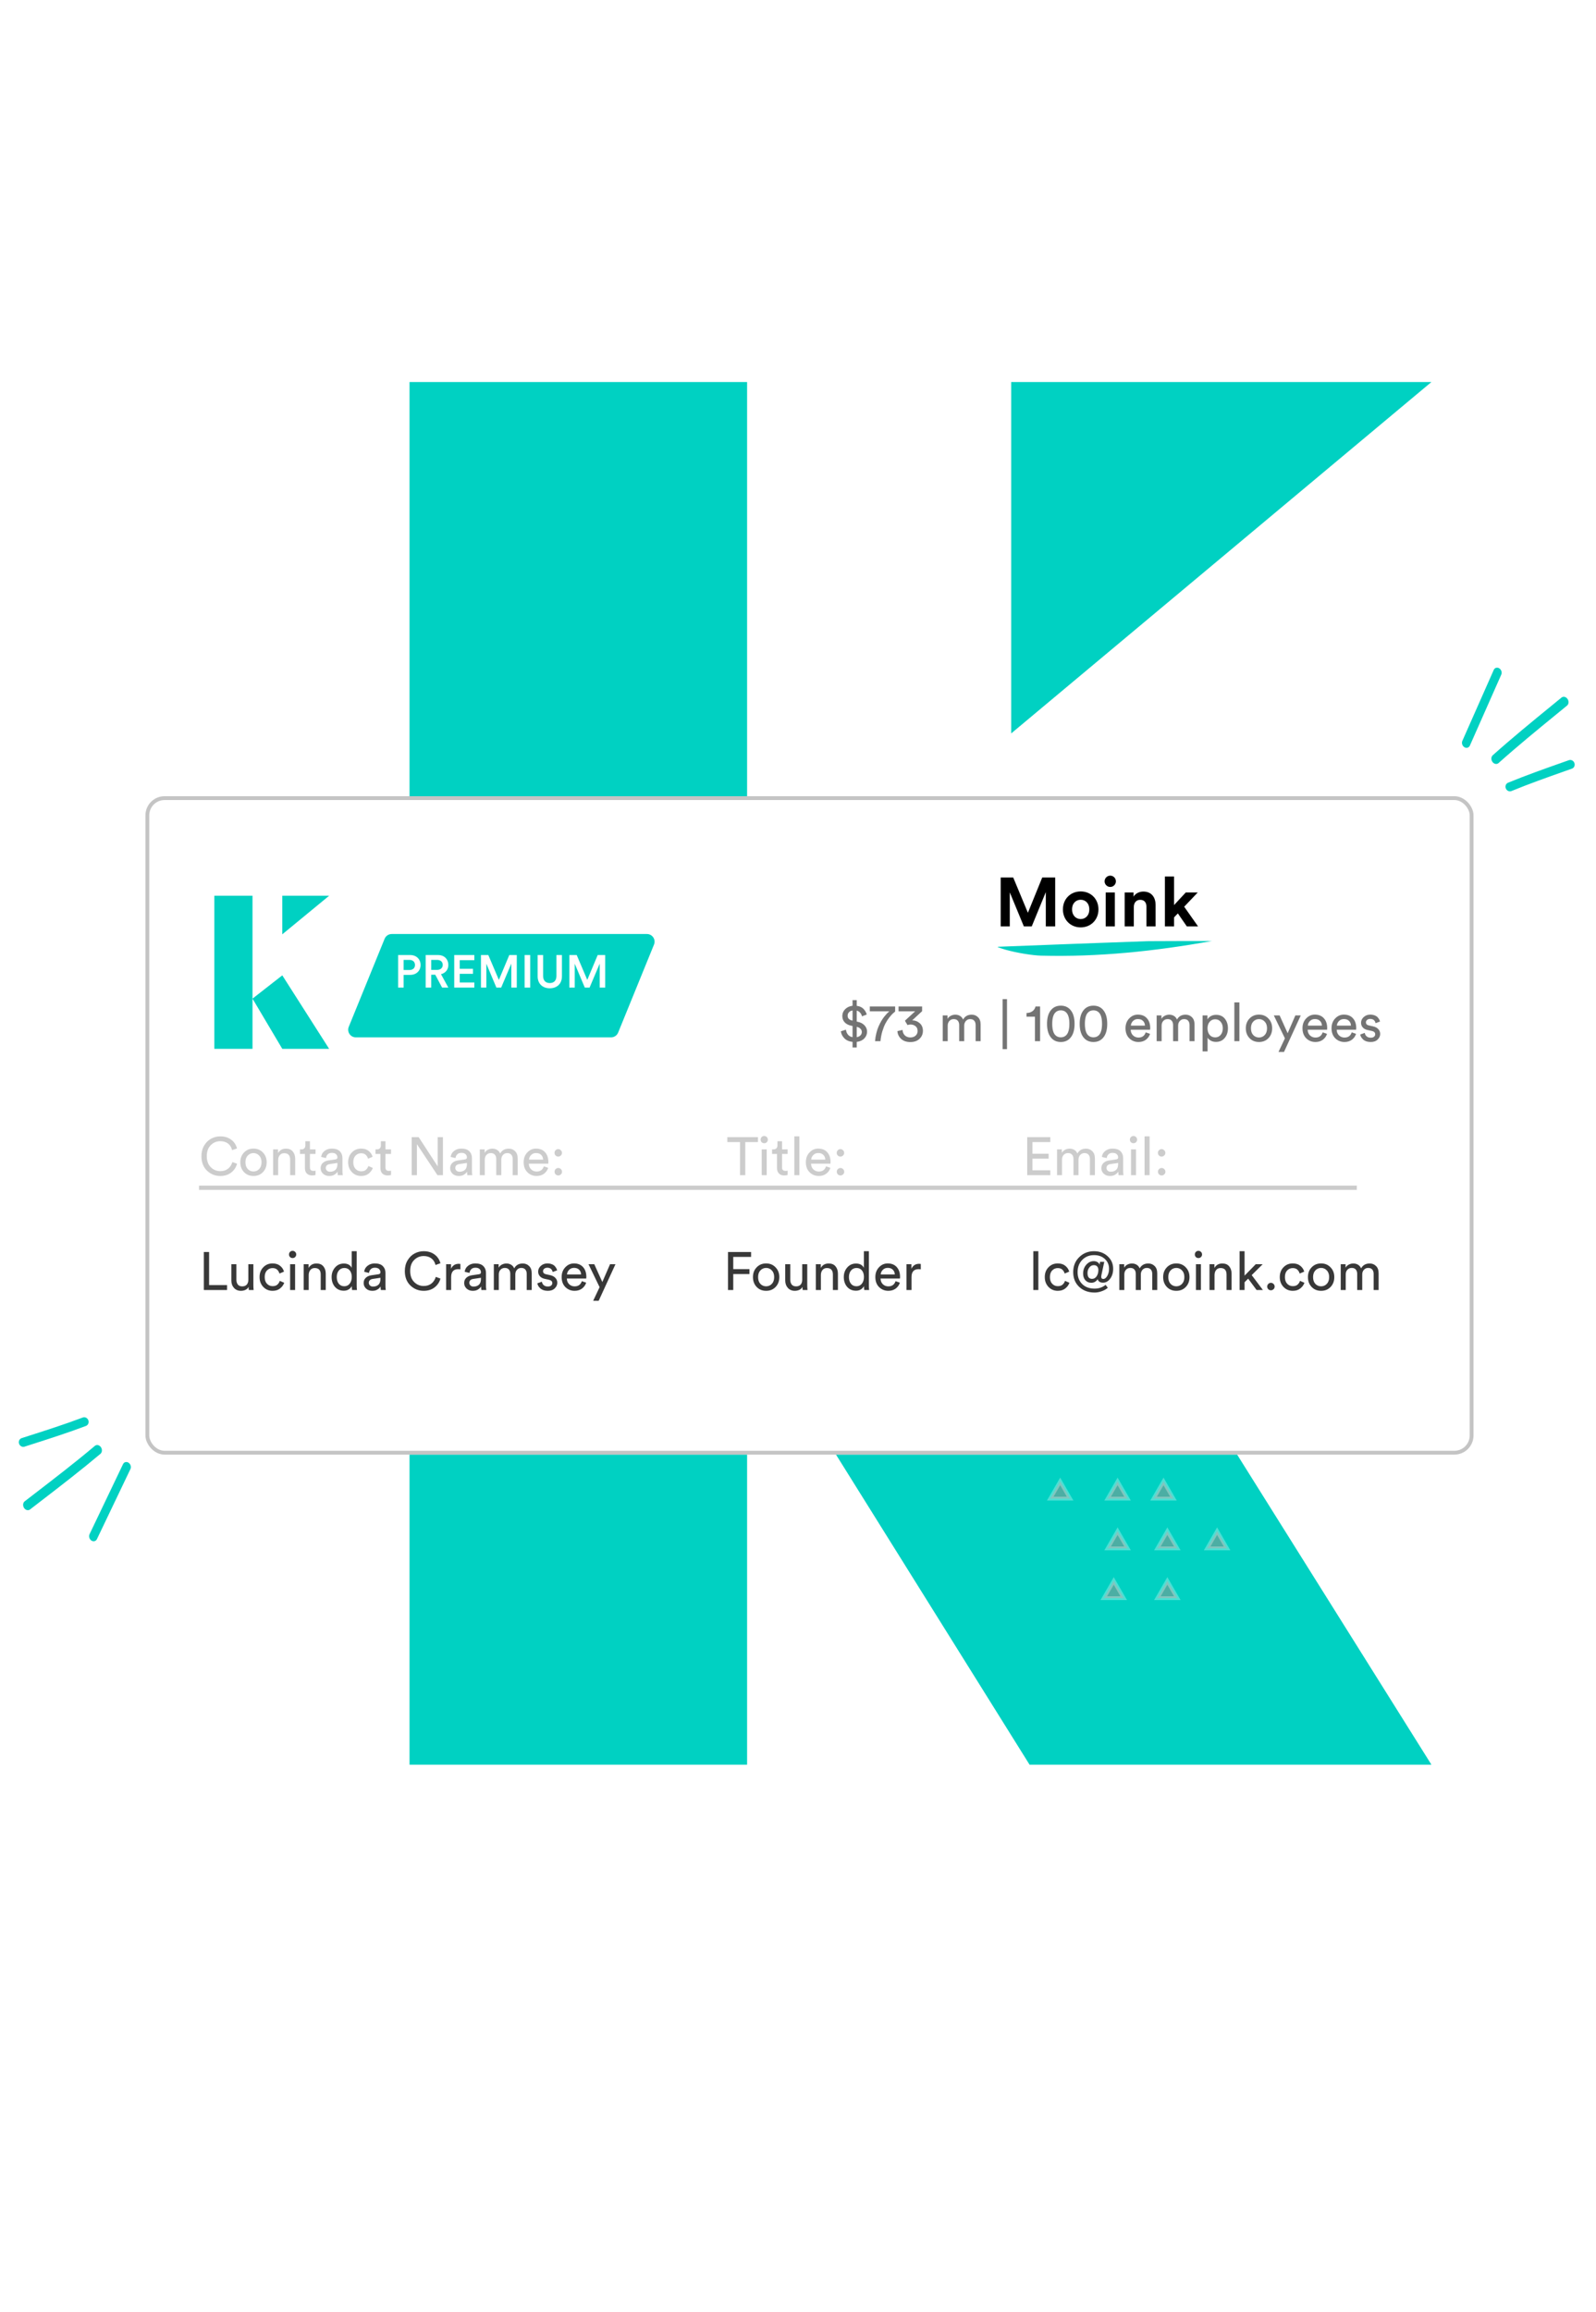<svg width="417" height="604" viewBox="0 0 417 604" fill="none" xmlns="http://www.w3.org/2000/svg">
<path d="M107 99.8V461H195.2V99.8H107ZM264.2 99.8V191.6L374 99.8H264.2ZM195.2 342.8L269 461H374L264.2 285.8L195.2 342.8Z" fill="#00D1C2"/>
<g filter="url(#filter0_d_2575_1293)">
<rect x="33" y="201" width="347" height="172" rx="5" fill="white"/>
<rect x="33.5" y="201.5" width="346" height="171" rx="4.5" stroke="#C4C4C4"/>
</g>
<path fill-rule="evenodd" clip-rule="evenodd" d="M23.077 371.018C23.307 371.625 23.032 372.292 22.463 372.507C17.756 374.283 12.976 375.817 8.213 377.344C7.607 377.539 7.001 377.733 6.396 377.928C5.817 378.114 5.182 377.765 4.979 377.148C4.775 376.531 5.08 375.88 5.659 375.694C6.266 375.499 6.872 375.304 7.478 375.11C12.246 373.58 16.975 372.064 21.63 370.306C22.199 370.092 22.847 370.41 23.077 371.018Z" fill="#00D1C2"/>
<path fill-rule="evenodd" clip-rule="evenodd" d="M6.285 393.931C5.902 393.342 5.979 392.565 6.458 392.196C7.362 391.498 8.266 390.803 9.169 390.108C14.447 386.046 19.701 382.003 24.79 377.715C25.254 377.323 25.956 377.472 26.357 378.047C26.759 378.621 26.708 379.404 26.244 379.796C21.12 384.113 15.828 388.185 10.551 392.246C9.649 392.94 8.748 393.633 7.848 394.328C7.369 394.697 6.669 394.52 6.285 393.931Z" fill="#00D1C2"/>
<path fill-rule="evenodd" clip-rule="evenodd" d="M23.876 402.448C23.343 402.092 23.128 401.349 23.396 400.788L32.144 382.494C32.412 381.933 33.061 381.767 33.594 382.123C34.127 382.479 34.342 383.222 34.074 383.783L25.326 402.077C25.058 402.638 24.409 402.804 23.876 402.448Z" fill="#00D1C2"/>
<path fill-rule="evenodd" clip-rule="evenodd" d="M393.445 205.985C393.197 205.385 393.452 204.71 394.015 204.479C398.667 202.565 403.401 200.891 408.116 199.224C408.716 199.012 409.316 198.8 409.916 198.588C410.489 198.384 411.134 198.715 411.355 199.325C411.577 199.936 411.292 200.596 410.718 200.799C410.117 201.012 409.517 201.224 408.917 201.436C404.196 203.105 399.514 204.761 394.913 206.654C394.35 206.885 393.693 206.586 393.445 205.985Z" fill="#00D1C2"/>
<path fill-rule="evenodd" clip-rule="evenodd" d="M409.555 182.588C409.956 183.166 409.902 183.944 409.434 184.328C408.551 185.052 407.668 185.773 406.786 186.495C401.629 190.71 396.496 194.905 391.536 199.342C391.083 199.746 390.377 199.618 389.959 199.056C389.541 198.493 389.569 197.709 390.022 197.304C395.016 192.838 400.186 188.612 405.341 184.398C406.222 183.678 407.103 182.958 407.982 182.237C408.45 181.854 409.154 182.011 409.555 182.588Z" fill="#00D1C2"/>
<path fill-rule="evenodd" clip-rule="evenodd" d="M391.722 174.592C392.265 174.932 392.502 175.669 392.25 176.237L384.045 194.781C383.793 195.349 383.149 195.534 382.606 195.194C382.062 194.854 381.826 194.118 382.078 193.549L390.283 175.006C390.535 174.437 391.179 174.252 391.722 174.592Z" fill="#00D1C2"/>
<path d="M275.696 242V229.238H272.312L268.568 238.454L264.734 229.238H261.458V242H263.834V233.126L267.506 242H269.576L273.248 233.054V242H275.696ZM282.36 240.092C281.19 240.092 280.11 239.228 280.11 237.572C280.11 235.898 281.19 235.052 282.36 235.052C283.53 235.052 284.61 235.898 284.61 237.572C284.61 239.246 283.53 240.092 282.36 240.092ZM282.36 232.874C279.714 232.874 277.716 234.836 277.716 237.572C277.716 240.29 279.714 242.27 282.36 242.27C285.006 242.27 287.004 240.29 287.004 237.572C287.004 234.836 285.006 232.874 282.36 232.874ZM291.287 242V233.144H288.893V242H291.287ZM288.605 230.246C288.605 231.038 289.271 231.704 290.081 231.704C290.909 231.704 291.557 231.038 291.557 230.246C291.557 229.418 290.909 228.752 290.081 228.752C289.271 228.752 288.605 229.418 288.605 230.246ZM296.244 236.906C296.244 235.88 296.856 235.07 297.9 235.07C299.052 235.07 299.538 235.844 299.538 236.834V242H301.932V236.42C301.932 234.476 300.924 232.91 298.728 232.91C297.774 232.91 296.712 233.324 296.172 234.242V233.144H293.85V242H296.244V236.906ZM312.948 233.144H309.816L306.756 236.438V228.968H304.362V242H306.756V239.66L307.746 238.616L310.086 242H313.02L309.402 236.87L312.948 233.144Z" fill="black"/>
<path fill-rule="evenodd" clip-rule="evenodd" d="M260.635 247.402C261.219 247.641 261.913 247.872 262.676 248.089C265.775 248.97 269.908 249.599 271.98 249.653C286.893 250.044 301.756 248.509 316.638 245.824C311.084 245.824 305.53 245.832 299.976 245.864C287.804 246.284 274.11 246.816 263.986 247.208C262.876 247.251 261.808 247.293 260.79 247.332C260.738 247.355 260.687 247.379 260.635 247.402ZM331.295 242.527L331.294 242.528C331.301 242.52 331.303 242.52 331.295 242.527ZM258.923 248.427C258.919 248.436 258.916 248.44 258.916 248.44C258.916 248.44 258.918 248.435 258.923 248.427Z" fill="#00D1C2"/>
<path d="M223.844 273.638H222.752V272.182C221.847 272.089 221.133 271.776 220.61 271.244C220.087 270.703 219.784 270.091 219.7 269.41L221.03 268.99C221.077 269.475 221.245 269.9 221.534 270.264C221.823 270.628 222.229 270.857 222.752 270.95V268.024L222.402 267.954C221.674 267.805 221.105 267.511 220.694 267.072C220.283 266.633 220.078 266.078 220.078 265.406C220.078 264.734 220.325 264.146 220.82 263.642C221.324 263.138 221.968 262.839 222.752 262.746V261.276H223.844V262.76C224.619 262.863 225.211 263.133 225.622 263.572C226.042 264.001 226.322 264.491 226.462 265.042L225.202 265.504C225.155 265.196 225.015 264.897 224.782 264.608C224.549 264.319 224.236 264.118 223.844 264.006V266.876L224.054 266.918C224.819 267.067 225.426 267.38 225.874 267.856C226.322 268.332 226.546 268.887 226.546 269.522C226.546 270.185 226.308 270.768 225.832 271.272C225.356 271.776 224.693 272.079 223.844 272.182V273.638ZM225.174 269.592C225.174 269.284 225.062 269.009 224.838 268.766C224.614 268.523 224.283 268.351 223.844 268.248V270.95C224.283 270.866 224.614 270.703 224.838 270.46C225.062 270.217 225.174 269.928 225.174 269.592ZM221.464 265.35C221.464 266.031 221.893 266.456 222.752 266.624V263.964C222.351 264.039 222.033 264.202 221.8 264.454C221.576 264.706 221.464 265.005 221.464 265.35ZM233.881 262.928V264.244C233.648 264.431 233.419 264.631 233.195 264.846C232.971 265.061 232.673 265.406 232.299 265.882C231.935 266.358 231.613 266.862 231.333 267.394C231.053 267.926 230.787 268.603 230.535 269.424C230.293 270.236 230.129 271.095 230.045 272H228.631C228.687 271.281 228.799 270.586 228.967 269.914C229.135 269.233 229.331 268.64 229.555 268.136C229.779 267.632 230.017 267.161 230.269 266.722C230.531 266.274 230.783 265.901 231.025 265.602C231.277 265.294 231.501 265.033 231.697 264.818C231.903 264.603 232.066 264.445 232.187 264.342L232.369 264.188H227.259V262.928H233.881ZM237.107 267.786L236.435 266.652L239.109 264.188H234.769V262.928H240.929V264.16L238.339 266.554C239.076 266.554 239.725 266.797 240.285 267.282C240.854 267.767 241.139 268.444 241.139 269.312C241.139 270.115 240.845 270.801 240.257 271.37C239.669 271.939 238.866 272.224 237.849 272.224C236.85 272.224 236.048 271.949 235.441 271.398C234.844 270.838 234.522 270.161 234.475 269.368L235.819 269.06C235.847 269.648 236.048 270.124 236.421 270.488C236.804 270.843 237.275 271.02 237.835 271.02C238.432 271.02 238.899 270.861 239.235 270.544C239.58 270.217 239.753 269.816 239.753 269.34C239.753 268.789 239.571 268.369 239.207 268.08C238.843 267.791 238.409 267.646 237.905 267.646C237.634 267.646 237.368 267.693 237.107 267.786ZM247.617 272H246.315V265.266H247.575V266.162C247.781 265.807 248.07 265.537 248.443 265.35C248.817 265.163 249.209 265.07 249.619 265.07C250.058 265.07 250.459 265.177 250.823 265.392C251.187 265.607 251.458 265.924 251.635 266.344C252.102 265.495 252.853 265.07 253.889 265.07C254.533 265.07 255.079 265.289 255.527 265.728C255.985 266.167 256.213 266.801 256.213 267.632V272H254.911V267.772C254.911 267.305 254.79 266.932 254.547 266.652C254.314 266.372 253.959 266.232 253.483 266.232C253.026 266.232 252.653 266.395 252.363 266.722C252.074 267.039 251.929 267.441 251.929 267.926V272H250.613V267.772C250.613 267.305 250.492 266.932 250.249 266.652C250.016 266.372 249.661 266.232 249.185 266.232C248.719 266.232 248.341 266.391 248.051 266.708C247.762 267.025 247.617 267.436 247.617 267.94V272ZM263.107 274.072H261.959V261.01H263.107V274.072ZM271.755 272H270.411V265.602H268.213V264.636C268.829 264.627 269.347 264.468 269.767 264.16C270.187 263.843 270.449 263.432 270.551 262.928H271.755V272ZM275.723 264.524C275.191 265.084 274.925 266.064 274.925 267.464C274.925 268.864 275.191 269.844 275.723 270.404C276.097 270.796 276.577 270.992 277.165 270.992C277.753 270.992 278.234 270.796 278.607 270.404C279.139 269.844 279.405 268.864 279.405 267.464C279.405 266.064 279.139 265.084 278.607 264.524C278.234 264.132 277.753 263.936 277.165 263.936C276.577 263.936 276.097 264.132 275.723 264.524ZM274.379 270.754C273.838 269.951 273.567 268.855 273.567 267.464C273.567 266.073 273.838 264.977 274.379 264.174C275.023 263.203 275.952 262.718 277.165 262.718C278.379 262.718 279.307 263.203 279.951 264.174C280.493 264.977 280.763 266.073 280.763 267.464C280.763 268.855 280.493 269.951 279.951 270.754C279.307 271.725 278.379 272.21 277.165 272.21C275.952 272.21 275.023 271.725 274.379 270.754ZM284.254 264.524C283.722 265.084 283.456 266.064 283.456 267.464C283.456 268.864 283.722 269.844 284.254 270.404C284.628 270.796 285.108 270.992 285.696 270.992C286.284 270.992 286.765 270.796 287.138 270.404C287.67 269.844 287.936 268.864 287.936 267.464C287.936 266.064 287.67 265.084 287.138 264.524C286.765 264.132 286.284 263.936 285.696 263.936C285.108 263.936 284.628 264.132 284.254 264.524ZM282.91 270.754C282.369 269.951 282.098 268.855 282.098 267.464C282.098 266.073 282.369 264.977 282.91 264.174C283.554 263.203 284.483 262.718 285.696 262.718C286.91 262.718 287.838 263.203 288.482 264.174C289.024 264.977 289.294 266.073 289.294 267.464C289.294 268.855 289.024 269.951 288.482 270.754C287.838 271.725 286.91 272.21 285.696 272.21C284.483 272.21 283.554 271.725 282.91 270.754ZM295.472 267.94H299.154C299.135 267.436 298.967 267.025 298.65 266.708C298.333 266.381 297.885 266.218 297.306 266.218C296.783 266.218 296.354 266.391 296.018 266.736C295.682 267.072 295.5 267.473 295.472 267.94ZM299.35 269.69L300.484 270.082C300.288 270.707 299.924 271.221 299.392 271.622C298.86 272.014 298.216 272.21 297.46 272.21C296.517 272.21 295.715 271.888 295.052 271.244C294.399 270.591 294.072 269.713 294.072 268.612C294.072 267.585 294.389 266.736 295.024 266.064C295.659 265.392 296.415 265.056 297.292 265.056C298.309 265.056 299.103 265.378 299.672 266.022C300.241 266.657 300.526 267.511 300.526 268.584C300.526 268.752 300.517 268.892 300.498 269.004H295.43C295.439 269.601 295.635 270.091 296.018 270.474C296.41 270.857 296.891 271.048 297.46 271.048C298.421 271.048 299.051 270.595 299.35 269.69ZM303.508 272H302.206V265.266H303.466V266.162C303.671 265.807 303.961 265.537 304.334 265.35C304.707 265.163 305.099 265.07 305.51 265.07C305.949 265.07 306.35 265.177 306.714 265.392C307.078 265.607 307.349 265.924 307.526 266.344C307.993 265.495 308.744 265.07 309.78 265.07C310.424 265.07 310.97 265.289 311.418 265.728C311.875 266.167 312.104 266.801 312.104 267.632V272H310.802V267.772C310.802 267.305 310.681 266.932 310.438 266.652C310.205 266.372 309.85 266.232 309.374 266.232C308.917 266.232 308.543 266.395 308.254 266.722C307.965 267.039 307.82 267.441 307.82 267.926V272H306.504V267.772C306.504 267.305 306.383 266.932 306.14 266.652C305.907 266.372 305.552 266.232 305.076 266.232C304.609 266.232 304.231 266.391 303.942 266.708C303.653 267.025 303.508 267.436 303.508 267.94V272ZM315.512 274.66H314.21V265.266H315.484V266.316C315.68 265.961 315.974 265.672 316.366 265.448C316.758 265.224 317.215 265.112 317.738 265.112C318.709 265.112 319.465 265.443 320.006 266.106C320.557 266.769 320.832 267.609 320.832 268.626C320.832 269.653 320.547 270.502 319.978 271.174C319.418 271.846 318.657 272.182 317.696 272.182C317.201 272.182 316.763 272.079 316.38 271.874C315.997 271.669 315.708 271.407 315.512 271.09V274.66ZM319.488 268.626C319.488 267.945 319.306 267.385 318.942 266.946C318.587 266.498 318.107 266.274 317.5 266.274C316.903 266.274 316.417 266.498 316.044 266.946C315.68 267.385 315.498 267.945 315.498 268.626C315.498 269.326 315.68 269.9 316.044 270.348C316.417 270.787 316.903 271.006 317.5 271.006C318.097 271.006 318.578 270.787 318.942 270.348C319.306 269.9 319.488 269.326 319.488 268.626ZM323.825 272H322.509V261.864H323.825V272ZM327.449 270.404C327.86 270.824 328.359 271.034 328.947 271.034C329.535 271.034 330.03 270.824 330.431 270.404C330.842 269.975 331.047 269.382 331.047 268.626C331.047 267.879 330.842 267.296 330.431 266.876C330.03 266.447 329.535 266.232 328.947 266.232C328.359 266.232 327.86 266.447 327.449 266.876C327.048 267.296 326.847 267.879 326.847 268.626C326.847 269.382 327.048 269.975 327.449 270.404ZM326.469 266.078C327.123 265.397 327.949 265.056 328.947 265.056C329.946 265.056 330.767 265.397 331.411 266.078C332.065 266.75 332.391 267.599 332.391 268.626C332.391 269.662 332.069 270.521 331.425 271.202C330.781 271.874 329.955 272.21 328.947 272.21C327.939 272.21 327.113 271.874 326.469 271.202C325.825 270.521 325.503 269.662 325.503 268.626C325.503 267.599 325.825 266.75 326.469 266.078ZM335.482 274.814H334.04L335.72 271.258L332.822 265.266H334.334L336.434 269.914L338.45 265.266H339.864L335.482 274.814ZM341.71 267.94H345.392C345.374 267.436 345.206 267.025 344.888 266.708C344.571 266.381 344.123 266.218 343.544 266.218C343.022 266.218 342.592 266.391 342.256 266.736C341.92 267.072 341.738 267.473 341.71 267.94ZM345.588 269.69L346.722 270.082C346.526 270.707 346.162 271.221 345.63 271.622C345.098 272.014 344.454 272.21 343.698 272.21C342.756 272.21 341.953 271.888 341.29 271.244C340.637 270.591 340.31 269.713 340.31 268.612C340.31 267.585 340.628 266.736 341.262 266.064C341.897 265.392 342.653 265.056 343.53 265.056C344.548 265.056 345.341 265.378 345.91 266.022C346.48 266.657 346.764 267.511 346.764 268.584C346.764 268.752 346.755 268.892 346.736 269.004H341.668C341.678 269.601 341.874 270.091 342.256 270.474C342.648 270.857 343.129 271.048 343.698 271.048C344.66 271.048 345.29 270.595 345.588 269.69ZM349.298 267.94H352.98C352.962 267.436 352.794 267.025 352.476 266.708C352.159 266.381 351.711 266.218 351.132 266.218C350.61 266.218 350.18 266.391 349.844 266.736C349.508 267.072 349.326 267.473 349.298 267.94ZM353.176 269.69L354.31 270.082C354.114 270.707 353.75 271.221 353.218 271.622C352.686 272.014 352.042 272.21 351.286 272.21C350.344 272.21 349.541 271.888 348.878 271.244C348.225 270.591 347.898 269.713 347.898 268.612C347.898 267.585 348.216 266.736 348.85 266.064C349.485 265.392 350.241 265.056 351.118 265.056C352.136 265.056 352.929 265.378 353.498 266.022C354.068 266.657 354.352 267.511 354.352 268.584C354.352 268.752 354.343 268.892 354.324 269.004H349.256C349.266 269.601 349.462 270.091 349.844 270.474C350.236 270.857 350.717 271.048 351.286 271.048C352.248 271.048 352.878 270.595 353.176 269.69ZM355.402 270.25L356.592 269.83C356.639 270.194 356.797 270.497 357.068 270.74C357.339 270.973 357.703 271.09 358.16 271.09C358.515 271.09 358.795 271.006 359 270.838C359.205 270.661 359.308 270.446 359.308 270.194C359.308 269.746 359.019 269.457 358.44 269.326L357.292 269.074C356.769 268.962 356.359 268.738 356.06 268.402C355.761 268.066 355.612 267.66 355.612 267.184C355.612 266.605 355.845 266.106 356.312 265.686C356.788 265.266 357.353 265.056 358.006 265.056C358.435 265.056 358.818 265.121 359.154 265.252C359.49 265.373 359.751 265.537 359.938 265.742C360.125 265.947 360.265 266.139 360.358 266.316C360.451 266.493 360.521 266.675 360.568 266.862L359.406 267.296C359.387 267.184 359.355 267.077 359.308 266.974C359.261 266.862 359.187 266.741 359.084 266.61C358.991 266.479 358.851 266.377 358.664 266.302C358.477 266.218 358.258 266.176 358.006 266.176C357.679 266.176 357.409 266.265 357.194 266.442C356.989 266.619 356.886 266.829 356.886 267.072C356.886 267.501 357.143 267.772 357.656 267.884L358.748 268.122C359.345 268.253 359.803 268.495 360.12 268.85C360.447 269.195 360.61 269.62 360.61 270.124C360.61 270.656 360.391 271.137 359.952 271.566C359.523 271.995 358.921 272.21 358.146 272.21C357.315 272.21 356.667 272.005 356.2 271.594C355.733 271.174 355.467 270.726 355.402 270.25Z" fill="#747474"/>
<path d="M57.558 307.21C56.205 307.21 55.043 306.743 54.072 305.81C53.111 304.877 52.63 303.617 52.63 302.03C52.63 300.966 52.873 300.033 53.358 299.23C53.843 298.427 54.455 297.835 55.192 297.452C55.929 297.06 56.718 296.864 57.558 296.864C58.678 296.864 59.621 297.149 60.386 297.718C61.161 298.278 61.674 299.043 61.926 300.014L60.652 300.462C60.465 299.715 60.106 299.141 59.574 298.74C59.042 298.329 58.37 298.124 57.558 298.124C56.587 298.124 55.757 298.469 55.066 299.16C54.375 299.841 54.03 300.798 54.03 302.03C54.03 303.262 54.375 304.223 55.066 304.914C55.757 305.605 56.587 305.95 57.558 305.95C58.37 305.95 59.047 305.735 59.588 305.306C60.129 304.867 60.507 304.289 60.722 303.57L61.94 304.018C61.669 304.979 61.147 305.754 60.372 306.342C59.607 306.921 58.669 307.21 57.558 307.21ZM64.733 305.404C65.143 305.824 65.643 306.034 66.231 306.034C66.819 306.034 67.313 305.824 67.715 305.404C68.125 304.975 68.331 304.382 68.331 303.626C68.331 302.879 68.125 302.296 67.715 301.876C67.313 301.447 66.819 301.232 66.231 301.232C65.643 301.232 65.143 301.447 64.733 301.876C64.331 302.296 64.131 302.879 64.131 303.626C64.131 304.382 64.331 304.975 64.733 305.404ZM63.753 301.078C64.406 300.397 65.232 300.056 66.231 300.056C67.229 300.056 68.051 300.397 68.695 301.078C69.348 301.75 69.675 302.599 69.675 303.626C69.675 304.662 69.353 305.521 68.709 306.202C68.065 306.874 67.239 307.21 66.231 307.21C65.223 307.21 64.397 306.874 63.753 306.202C63.109 305.521 62.787 304.662 62.787 303.626C62.787 302.599 63.109 301.75 63.753 301.078ZM72.674 303.108V307H71.358V300.266H72.646V301.232C73.094 300.457 73.785 300.07 74.718 300.07C75.493 300.07 76.086 300.317 76.496 300.812C76.916 301.307 77.126 301.946 77.126 302.73V307H75.81V302.954C75.81 301.825 75.288 301.26 74.242 301.26C73.748 301.26 73.36 301.437 73.08 301.792C72.81 302.137 72.674 302.576 72.674 303.108ZM80.984 298.138V300.266H82.44V301.456H80.984V304.956C80.984 305.273 81.054 305.507 81.194 305.656C81.343 305.805 81.586 305.88 81.922 305.88C82.118 305.88 82.29 305.861 82.44 305.824V306.944C82.216 307.028 81.917 307.07 81.544 307.07C80.965 307.07 80.508 306.902 80.172 306.566C79.836 306.23 79.668 305.759 79.668 305.152V301.456H78.38V300.266H78.744C79.089 300.266 79.346 300.173 79.514 299.986C79.691 299.79 79.78 299.538 79.78 299.23V298.138H80.984ZM83.776 305.194C83.776 304.615 83.963 304.153 84.336 303.808C84.71 303.453 85.204 303.234 85.82 303.15L87.64 302.884C87.986 302.837 88.158 302.669 88.158 302.38C88.158 302.025 88.037 301.736 87.794 301.512C87.552 301.288 87.188 301.176 86.702 301.176C86.254 301.176 85.9 301.302 85.638 301.554C85.377 301.797 85.223 302.123 85.176 302.534L83.916 302.24C83.981 301.596 84.275 301.073 84.798 300.672C85.321 300.261 85.946 300.056 86.674 300.056C87.626 300.056 88.331 300.289 88.788 300.756C89.246 301.213 89.474 301.801 89.474 302.52V305.894C89.474 306.295 89.502 306.664 89.558 307H88.27C88.224 306.72 88.2 306.417 88.2 306.09C88.013 306.389 87.738 306.65 87.374 306.874C87.019 307.098 86.572 307.21 86.03 307.21C85.368 307.21 84.826 307.014 84.406 306.622C83.986 306.221 83.776 305.745 83.776 305.194ZM86.212 306.104C86.8 306.104 87.272 305.945 87.626 305.628C87.981 305.311 88.158 304.807 88.158 304.116V303.808L86.1 304.116C85.802 304.163 85.564 304.27 85.386 304.438C85.209 304.606 85.12 304.835 85.12 305.124C85.12 305.385 85.218 305.614 85.414 305.81C85.62 306.006 85.885 306.104 86.212 306.104ZM94.352 301.274C93.783 301.274 93.298 301.479 92.896 301.89C92.504 302.301 92.308 302.879 92.308 303.626C92.308 304.363 92.504 304.942 92.896 305.362C93.298 305.782 93.788 305.992 94.366 305.992C94.926 305.992 95.351 305.852 95.64 305.572C95.939 305.292 96.14 304.97 96.242 304.606L97.404 305.11C97.218 305.67 96.863 306.16 96.34 306.58C95.827 307 95.169 307.21 94.366 307.21C93.386 307.21 92.574 306.869 91.93 306.188C91.286 305.507 90.964 304.653 90.964 303.626C90.964 302.581 91.286 301.727 91.93 301.064C92.574 300.392 93.382 300.056 94.352 300.056C95.174 300.056 95.836 300.266 96.34 300.686C96.854 301.106 97.19 301.61 97.348 302.198L96.158 302.702C96.056 302.31 95.86 301.974 95.57 301.694C95.281 301.414 94.875 301.274 94.352 301.274ZM100.712 298.138V300.266H102.168V301.456H100.712V304.956C100.712 305.273 100.782 305.507 100.922 305.656C101.071 305.805 101.314 305.88 101.65 305.88C101.846 305.88 102.019 305.861 102.168 305.824V306.944C101.944 307.028 101.645 307.07 101.272 307.07C100.693 307.07 100.236 306.902 99.9 306.566C99.564 306.23 99.396 305.759 99.396 305.152V301.456H98.108V300.266H98.472C98.817 300.266 99.074 300.173 99.242 299.986C99.419 299.79 99.508 299.538 99.508 299.23V298.138H100.712ZM115.727 307H114.299L108.937 298.908V307H107.565V297.074H109.399L114.355 304.69V297.074H115.727V307ZM117.614 305.194C117.614 304.615 117.801 304.153 118.174 303.808C118.547 303.453 119.042 303.234 119.658 303.15L121.478 302.884C121.823 302.837 121.996 302.669 121.996 302.38C121.996 302.025 121.875 301.736 121.632 301.512C121.389 301.288 121.025 301.176 120.54 301.176C120.092 301.176 119.737 301.302 119.476 301.554C119.215 301.797 119.061 302.123 119.014 302.534L117.754 302.24C117.819 301.596 118.113 301.073 118.636 300.672C119.159 300.261 119.784 300.056 120.512 300.056C121.464 300.056 122.169 300.289 122.626 300.756C123.083 301.213 123.312 301.801 123.312 302.52V305.894C123.312 306.295 123.34 306.664 123.396 307H122.108C122.061 306.72 122.038 306.417 122.038 306.09C121.851 306.389 121.576 306.65 121.212 306.874C120.857 307.098 120.409 307.21 119.868 307.21C119.205 307.21 118.664 307.014 118.244 306.622C117.824 306.221 117.614 305.745 117.614 305.194ZM120.05 306.104C120.638 306.104 121.109 305.945 121.464 305.628C121.819 305.311 121.996 304.807 121.996 304.116V303.808L119.938 304.116C119.639 304.163 119.401 304.27 119.224 304.438C119.047 304.606 118.958 304.835 118.958 305.124C118.958 305.385 119.056 305.614 119.252 305.81C119.457 306.006 119.723 306.104 120.05 306.104ZM126.664 307H125.362V300.266H126.622V301.162C126.828 300.807 127.117 300.537 127.49 300.35C127.864 300.163 128.256 300.07 128.666 300.07C129.105 300.07 129.506 300.177 129.87 300.392C130.234 300.607 130.505 300.924 130.682 301.344C131.149 300.495 131.9 300.07 132.936 300.07C133.58 300.07 134.126 300.289 134.574 300.728C135.032 301.167 135.26 301.801 135.26 302.632V307H133.958V302.772C133.958 302.305 133.837 301.932 133.594 301.652C133.361 301.372 133.006 301.232 132.53 301.232C132.073 301.232 131.7 301.395 131.41 301.722C131.121 302.039 130.976 302.441 130.976 302.926V307H129.66V302.772C129.66 302.305 129.539 301.932 129.296 301.652C129.063 301.372 128.708 301.232 128.232 301.232C127.766 301.232 127.388 301.391 127.098 301.708C126.809 302.025 126.664 302.436 126.664 302.94V307ZM138.22 302.94H141.902C141.883 302.436 141.715 302.025 141.398 301.708C141.081 301.381 140.633 301.218 140.054 301.218C139.531 301.218 139.102 301.391 138.766 301.736C138.43 302.072 138.248 302.473 138.22 302.94ZM142.098 304.69L143.232 305.082C143.036 305.707 142.672 306.221 142.14 306.622C141.608 307.014 140.964 307.21 140.208 307.21C139.265 307.21 138.463 306.888 137.8 306.244C137.147 305.591 136.82 304.713 136.82 303.612C136.82 302.585 137.137 301.736 137.772 301.064C138.407 300.392 139.163 300.056 140.04 300.056C141.057 300.056 141.851 300.378 142.42 301.022C142.989 301.657 143.274 302.511 143.274 303.584C143.274 303.752 143.265 303.892 143.246 304.004H138.178C138.187 304.601 138.383 305.091 138.766 305.474C139.158 305.857 139.639 306.048 140.208 306.048C141.169 306.048 141.799 305.595 142.098 304.69ZM145.178 306.79C144.991 306.603 144.898 306.375 144.898 306.104C144.898 305.833 144.991 305.605 145.178 305.418C145.365 305.222 145.593 305.124 145.864 305.124C146.135 305.124 146.363 305.222 146.55 305.418C146.746 305.605 146.844 305.833 146.844 306.104C146.844 306.375 146.746 306.603 146.55 306.79C146.363 306.977 146.135 307.07 145.864 307.07C145.593 307.07 145.365 306.977 145.178 306.79ZM145.164 301.862C144.977 301.675 144.884 301.447 144.884 301.176C144.884 300.905 144.977 300.677 145.164 300.49C145.351 300.294 145.579 300.196 145.85 300.196C146.121 300.196 146.349 300.294 146.536 300.49C146.732 300.677 146.83 300.905 146.83 301.176C146.83 301.447 146.732 301.675 146.536 301.862C146.349 302.049 146.121 302.142 145.85 302.142C145.579 302.142 145.351 302.049 145.164 301.862ZM198.043 298.348H194.725V307H193.353V298.348H190.035V297.074H198.043V298.348ZM200.328 307H199.026V300.266H200.328V307ZM198.998 298.39C198.821 298.203 198.732 297.979 198.732 297.718C198.732 297.457 198.821 297.233 198.998 297.046C199.185 296.859 199.409 296.766 199.67 296.766C199.932 296.766 200.156 296.859 200.342 297.046C200.529 297.223 200.622 297.447 200.622 297.718C200.622 297.979 200.529 298.203 200.342 298.39C200.156 298.567 199.932 298.656 199.67 298.656C199.409 298.656 199.185 298.567 198.998 298.39ZM204.331 298.138V300.266H205.787V301.456H204.331V304.956C204.331 305.273 204.401 305.507 204.541 305.656C204.691 305.805 204.933 305.88 205.269 305.88C205.465 305.88 205.638 305.861 205.787 305.824V306.944C205.563 307.028 205.265 307.07 204.891 307.07C204.313 307.07 203.855 306.902 203.519 306.566C203.183 306.23 203.015 305.759 203.015 305.152V301.456H201.727V300.266H202.091C202.437 300.266 202.693 300.173 202.861 299.986C203.039 299.79 203.127 299.538 203.127 299.23V298.138H204.331ZM208.86 307H207.544V296.864H208.86V307ZM211.953 302.94H215.635C215.616 302.436 215.448 302.025 215.131 301.708C214.813 301.381 214.365 301.218 213.787 301.218C213.264 301.218 212.835 301.391 212.499 301.736C212.163 302.072 211.981 302.473 211.953 302.94ZM215.831 304.69L216.965 305.082C216.769 305.707 216.405 306.221 215.873 306.622C215.341 307.014 214.697 307.21 213.941 307.21C212.998 307.21 212.195 306.888 211.533 306.244C210.879 305.591 210.553 304.713 210.553 303.612C210.553 302.585 210.87 301.736 211.505 301.064C212.139 300.392 212.895 300.056 213.773 300.056C214.79 300.056 215.583 300.378 216.153 301.022C216.722 301.657 217.007 302.511 217.007 303.584C217.007 303.752 216.997 303.892 216.979 304.004H211.911C211.92 304.601 212.116 305.091 212.499 305.474C212.891 305.857 213.371 306.048 213.941 306.048C214.902 306.048 215.532 305.595 215.831 304.69ZM218.91 306.79C218.724 306.603 218.63 306.375 218.63 306.104C218.63 305.833 218.724 305.605 218.91 305.418C219.097 305.222 219.326 305.124 219.596 305.124C219.867 305.124 220.096 305.222 220.282 305.418C220.478 305.605 220.576 305.833 220.576 306.104C220.576 306.375 220.478 306.603 220.282 306.79C220.096 306.977 219.867 307.07 219.596 307.07C219.326 307.07 219.097 306.977 218.91 306.79ZM218.896 301.862C218.71 301.675 218.616 301.447 218.616 301.176C218.616 300.905 218.71 300.677 218.896 300.49C219.083 300.294 219.312 300.196 219.582 300.196C219.853 300.196 220.082 300.294 220.268 300.49C220.464 300.677 220.562 300.905 220.562 301.176C220.562 301.447 220.464 301.675 220.268 301.862C220.082 302.049 219.853 302.142 219.582 302.142C219.312 302.142 219.083 302.049 218.896 301.862ZM274.421 307H268.387V297.074H274.421V298.348H269.759V301.4H273.987V302.688H269.759V305.726H274.421V307ZM277.479 307H276.177V300.266H277.437V301.162C277.642 300.807 277.931 300.537 278.305 300.35C278.678 300.163 279.07 300.07 279.481 300.07C279.919 300.07 280.321 300.177 280.685 300.392C281.049 300.607 281.319 300.924 281.497 301.344C281.963 300.495 282.715 300.07 283.751 300.07C284.395 300.07 284.941 300.289 285.389 300.728C285.846 301.167 286.075 301.801 286.075 302.632V307H284.773V302.772C284.773 302.305 284.651 301.932 284.409 301.652C284.175 301.372 283.821 301.232 283.345 301.232C282.887 301.232 282.514 301.395 282.225 301.722C281.935 302.039 281.791 302.441 281.791 302.926V307H280.475V302.772C280.475 302.305 280.353 301.932 280.111 301.652C279.877 301.372 279.523 301.232 279.047 301.232C278.58 301.232 278.202 301.391 277.913 301.708C277.623 302.025 277.479 302.436 277.479 302.94V307ZM287.761 305.194C287.761 304.615 287.947 304.153 288.321 303.808C288.694 303.453 289.189 303.234 289.805 303.15L291.625 302.884C291.97 302.837 292.143 302.669 292.143 302.38C292.143 302.025 292.021 301.736 291.779 301.512C291.536 301.288 291.172 301.176 290.687 301.176C290.239 301.176 289.884 301.302 289.623 301.554C289.361 301.797 289.207 302.123 289.161 302.534L287.901 302.24C287.966 301.596 288.26 301.073 288.783 300.672C289.305 300.261 289.931 300.056 290.659 300.056C291.611 300.056 292.315 300.289 292.773 300.756C293.23 301.213 293.459 301.801 293.459 302.52V305.894C293.459 306.295 293.487 306.664 293.543 307H292.255C292.208 306.72 292.185 306.417 292.185 306.09C291.998 306.389 291.723 306.65 291.359 306.874C291.004 307.098 290.556 307.21 290.015 307.21C289.352 307.21 288.811 307.014 288.391 306.622C287.971 306.221 287.761 305.745 287.761 305.194ZM290.197 306.104C290.785 306.104 291.256 305.945 291.611 305.628C291.965 305.311 292.143 304.807 292.143 304.116V303.808L290.085 304.116C289.786 304.163 289.548 304.27 289.371 304.438C289.193 304.606 289.105 304.835 289.105 305.124C289.105 305.385 289.203 305.614 289.399 305.81C289.604 306.006 289.87 306.104 290.197 306.104ZM296.811 307H295.509V300.266H296.811V307ZM295.481 298.39C295.303 298.203 295.215 297.979 295.215 297.718C295.215 297.457 295.303 297.233 295.481 297.046C295.667 296.859 295.891 296.766 296.153 296.766C296.414 296.766 296.638 296.859 296.825 297.046C297.011 297.223 297.105 297.447 297.105 297.718C297.105 297.979 297.011 298.203 296.825 298.39C296.638 298.567 296.414 298.656 296.153 298.656C295.891 298.656 295.667 298.567 295.481 298.39ZM300.366 307H299.05V296.864H300.366V307ZM302.828 306.79C302.642 306.603 302.548 306.375 302.548 306.104C302.548 305.833 302.642 305.605 302.828 305.418C303.015 305.222 303.244 305.124 303.514 305.124C303.785 305.124 304.014 305.222 304.2 305.418C304.396 305.605 304.494 305.833 304.494 306.104C304.494 306.375 304.396 306.603 304.2 306.79C304.014 306.977 303.785 307.07 303.514 307.07C303.244 307.07 303.015 306.977 302.828 306.79ZM302.814 301.862C302.628 301.675 302.534 301.447 302.534 301.176C302.534 300.905 302.628 300.677 302.814 300.49C303.001 300.294 303.23 300.196 303.5 300.196C303.771 300.196 304 300.294 304.186 300.49C304.382 300.677 304.48 300.905 304.48 301.176C304.48 301.447 304.382 301.675 304.186 301.862C304 302.049 303.771 302.142 303.5 302.142C303.23 302.142 303.001 302.049 302.814 301.862Z" fill="#CCCCCC"/>
<path d="M360.509 307H355.105V305.852L358.801 301.456H355.161V300.266H360.439V301.414L356.743 305.81H360.509V307Z" fill="white"/>
<path d="M52 309.73H354.545V310.85H52V309.73Z" fill="#CCCCCC"/>
<path d="M354.545 309.73H361.069V310.85H354.545V309.73Z" fill="white"/>
<path d="M59.322 337H53.26V327.074H54.632V335.712H59.322V337ZM64.954 336.188C64.777 336.524 64.507 336.781 64.142 336.958C63.779 337.126 63.386 337.21 62.967 337.21C62.201 337.21 61.59 336.958 61.133 336.454C60.675 335.941 60.447 335.292 60.447 334.508V330.266H61.763V334.312C61.763 334.816 61.884 335.231 62.127 335.558C62.379 335.885 62.766 336.048 63.288 336.048C63.811 336.048 64.208 335.894 64.478 335.586C64.749 335.269 64.885 334.849 64.885 334.326V330.266H66.201V335.754C66.201 336.193 66.224 336.608 66.27 337H65.01C64.973 336.795 64.954 336.524 64.954 336.188ZM71.206 331.274C70.636 331.274 70.151 331.479 69.75 331.89C69.358 332.301 69.162 332.879 69.162 333.626C69.162 334.363 69.358 334.942 69.75 335.362C70.151 335.782 70.641 335.992 71.22 335.992C71.78 335.992 72.204 335.852 72.494 335.572C72.793 335.292 72.993 334.97 73.096 334.606L74.258 335.11C74.071 335.67 73.716 336.16 73.194 336.58C72.68 337 72.022 337.21 71.22 337.21C70.24 337.21 69.428 336.869 68.784 336.188C68.14 335.507 67.818 334.653 67.818 333.626C67.818 332.581 68.14 331.727 68.784 331.064C69.428 330.392 70.235 330.056 71.206 330.056C72.027 330.056 72.69 330.266 73.194 330.686C73.707 331.106 74.043 331.61 74.202 332.198L73.012 332.702C72.909 332.31 72.713 331.974 72.424 331.694C72.135 331.414 71.728 331.274 71.206 331.274ZM77.104 337H75.802V330.266H77.104V337ZM75.774 328.39C75.596 328.203 75.508 327.979 75.508 327.718C75.508 327.457 75.596 327.233 75.774 327.046C75.96 326.859 76.184 326.766 76.446 326.766C76.707 326.766 76.931 326.859 77.118 327.046C77.304 327.223 77.398 327.447 77.398 327.718C77.398 327.979 77.304 328.203 77.118 328.39C76.931 328.567 76.707 328.656 76.446 328.656C76.184 328.656 75.96 328.567 75.774 328.39ZM80.659 333.108V337H79.343V330.266H80.631V331.232C81.079 330.457 81.769 330.07 82.703 330.07C83.477 330.07 84.07 330.317 84.481 330.812C84.901 331.307 85.111 331.946 85.111 332.73V337H83.795V332.954C83.795 331.825 83.272 331.26 82.227 331.26C81.732 331.26 81.345 331.437 81.065 331.792C80.794 332.137 80.659 332.576 80.659 333.108ZM87.988 333.612C87.988 334.321 88.161 334.9 88.506 335.348C88.861 335.796 89.346 336.02 89.962 336.02C90.55 336.02 91.021 335.791 91.376 335.334C91.731 334.877 91.908 334.293 91.908 333.584C91.908 332.884 91.735 332.319 91.39 331.89C91.045 331.461 90.573 331.246 89.976 331.246C89.379 331.246 88.898 331.465 88.534 331.904C88.17 332.343 87.988 332.912 87.988 333.612ZM91.922 336.09V335.978C91.745 336.323 91.474 336.613 91.11 336.846C90.755 337.07 90.331 337.182 89.836 337.182C88.875 337.182 88.1 336.846 87.512 336.174C86.933 335.493 86.644 334.639 86.644 333.612C86.644 332.632 86.943 331.801 87.54 331.12C88.137 330.429 88.903 330.084 89.836 330.084C90.387 330.084 90.835 330.196 91.18 330.42C91.525 330.635 91.763 330.901 91.894 331.218V326.864H93.196V335.754C93.196 336.211 93.219 336.627 93.266 337H91.992C91.945 336.739 91.922 336.435 91.922 336.09ZM95.014 335.194C95.014 334.615 95.201 334.153 95.575 333.808C95.948 333.453 96.442 333.234 97.058 333.15L98.879 332.884C99.224 332.837 99.397 332.669 99.397 332.38C99.397 332.025 99.275 331.736 99.032 331.512C98.79 331.288 98.426 331.176 97.941 331.176C97.493 331.176 97.138 331.302 96.876 331.554C96.615 331.797 96.461 332.123 96.415 332.534L95.154 332.24C95.22 331.596 95.514 331.073 96.037 330.672C96.559 330.261 97.184 330.056 97.912 330.056C98.865 330.056 99.569 330.289 100.026 330.756C100.484 331.213 100.712 331.801 100.712 332.52V335.894C100.712 336.295 100.74 336.664 100.796 337H99.508C99.462 336.72 99.439 336.417 99.439 336.09C99.252 336.389 98.977 336.65 98.612 336.874C98.258 337.098 97.81 337.21 97.269 337.21C96.606 337.21 96.064 337.014 95.644 336.622C95.225 336.221 95.014 335.745 95.014 335.194ZM97.451 336.104C98.038 336.104 98.51 335.945 98.865 335.628C99.219 335.311 99.397 334.807 99.397 334.116V333.808L97.338 334.116C97.04 334.163 96.802 334.27 96.624 334.438C96.447 334.606 96.359 334.835 96.359 335.124C96.359 335.385 96.457 335.614 96.653 335.81C96.858 336.006 97.124 336.104 97.451 336.104ZM110.701 337.21C109.347 337.21 108.185 336.743 107.215 335.81C106.253 334.877 105.773 333.617 105.773 332.03C105.773 330.966 106.015 330.033 106.501 329.23C106.986 328.427 107.597 327.835 108.335 327.452C109.072 327.06 109.861 326.864 110.701 326.864C111.821 326.864 112.763 327.149 113.529 327.718C114.303 328.278 114.817 329.043 115.069 330.014L113.795 330.462C113.608 329.715 113.249 329.141 112.717 328.74C112.185 328.329 111.513 328.124 110.701 328.124C109.73 328.124 108.899 328.469 108.209 329.16C107.518 329.841 107.173 330.798 107.173 332.03C107.173 333.262 107.518 334.223 108.209 334.914C108.899 335.605 109.73 335.95 110.701 335.95C111.513 335.95 112.189 335.735 112.731 335.306C113.272 334.867 113.65 334.289 113.865 333.57L115.083 334.018C114.812 334.979 114.289 335.754 113.515 336.342C112.749 336.921 111.811 337.21 110.701 337.21ZM120.296 330.196V331.596C120.1 331.568 119.908 331.554 119.722 331.554C118.49 331.554 117.874 332.245 117.874 333.626V337H116.558V330.266H117.846V331.442C118.256 330.583 118.928 330.154 119.862 330.154C120.011 330.154 120.156 330.168 120.296 330.196ZM121.278 335.194C121.278 334.615 121.465 334.153 121.838 333.808C122.211 333.453 122.706 333.234 123.322 333.15L125.142 332.884C125.487 332.837 125.66 332.669 125.66 332.38C125.66 332.025 125.539 331.736 125.296 331.512C125.053 331.288 124.689 331.176 124.204 331.176C123.756 331.176 123.401 331.302 123.14 331.554C122.879 331.797 122.725 332.123 122.678 332.534L121.418 332.24C121.483 331.596 121.777 331.073 122.3 330.672C122.823 330.261 123.448 330.056 124.176 330.056C125.128 330.056 125.833 330.289 126.29 330.756C126.747 331.213 126.976 331.801 126.976 332.52V335.894C126.976 336.295 127.004 336.664 127.06 337H125.772C125.725 336.72 125.702 336.417 125.702 336.09C125.515 336.389 125.24 336.65 124.876 336.874C124.521 337.098 124.073 337.21 123.532 337.21C122.869 337.21 122.328 337.014 121.908 336.622C121.488 336.221 121.278 335.745 121.278 335.194ZM123.714 336.104C124.302 336.104 124.773 335.945 125.128 335.628C125.483 335.311 125.66 334.807 125.66 334.116V333.808L123.602 334.116C123.303 334.163 123.065 334.27 122.888 334.438C122.711 334.606 122.622 334.835 122.622 335.124C122.622 335.385 122.72 335.614 122.916 335.81C123.121 336.006 123.387 336.104 123.714 336.104ZM130.328 337H129.026V330.266H130.286V331.162C130.492 330.807 130.781 330.537 131.154 330.35C131.528 330.163 131.92 330.07 132.33 330.07C132.769 330.07 133.17 330.177 133.534 330.392C133.898 330.607 134.169 330.924 134.346 331.344C134.813 330.495 135.564 330.07 136.6 330.07C137.244 330.07 137.79 330.289 138.238 330.728C138.696 331.167 138.924 331.801 138.924 332.632V337H137.622V332.772C137.622 332.305 137.501 331.932 137.258 331.652C137.025 331.372 136.67 331.232 136.194 331.232C135.737 331.232 135.364 331.395 135.074 331.722C134.785 332.039 134.64 332.441 134.64 332.926V337H133.324V332.772C133.324 332.305 133.203 331.932 132.96 331.652C132.727 331.372 132.372 331.232 131.896 331.232C131.43 331.232 131.052 331.391 130.762 331.708C130.473 332.025 130.328 332.436 130.328 332.94V337ZM140.4 335.25L141.59 334.83C141.637 335.194 141.795 335.497 142.066 335.74C142.337 335.973 142.701 336.09 143.158 336.09C143.513 336.09 143.793 336.006 143.998 335.838C144.203 335.661 144.306 335.446 144.306 335.194C144.306 334.746 144.017 334.457 143.438 334.326L142.29 334.074C141.767 333.962 141.357 333.738 141.058 333.402C140.759 333.066 140.61 332.66 140.61 332.184C140.61 331.605 140.843 331.106 141.31 330.686C141.786 330.266 142.351 330.056 143.004 330.056C143.433 330.056 143.816 330.121 144.152 330.252C144.488 330.373 144.749 330.537 144.936 330.742C145.123 330.947 145.263 331.139 145.356 331.316C145.449 331.493 145.519 331.675 145.566 331.862L144.404 332.296C144.385 332.184 144.353 332.077 144.306 331.974C144.259 331.862 144.185 331.741 144.082 331.61C143.989 331.479 143.849 331.377 143.662 331.302C143.475 331.218 143.256 331.176 143.004 331.176C142.677 331.176 142.407 331.265 142.192 331.442C141.987 331.619 141.884 331.829 141.884 332.072C141.884 332.501 142.141 332.772 142.654 332.884L143.746 333.122C144.343 333.253 144.801 333.495 145.118 333.85C145.445 334.195 145.608 334.62 145.608 335.124C145.608 335.656 145.389 336.137 144.95 336.566C144.521 336.995 143.919 337.21 143.144 337.21C142.313 337.21 141.665 337.005 141.198 336.594C140.731 336.174 140.465 335.726 140.4 335.25ZM148.146 332.94H151.828C151.809 332.436 151.641 332.025 151.324 331.708C151.007 331.381 150.559 331.218 149.98 331.218C149.457 331.218 149.028 331.391 148.692 331.736C148.356 332.072 148.174 332.473 148.146 332.94ZM152.024 334.69L153.158 335.082C152.962 335.707 152.598 336.221 152.066 336.622C151.534 337.014 150.89 337.21 150.134 337.21C149.191 337.21 148.389 336.888 147.726 336.244C147.073 335.591 146.746 334.713 146.746 333.612C146.746 332.585 147.063 331.736 147.698 331.064C148.333 330.392 149.089 330.056 149.966 330.056C150.983 330.056 151.777 330.378 152.346 331.022C152.915 331.657 153.2 332.511 153.2 333.584C153.2 333.752 153.191 333.892 153.172 334.004H148.104C148.113 334.601 148.309 335.091 148.692 335.474C149.084 335.857 149.565 336.048 150.134 336.048C151.095 336.048 151.725 335.595 152.024 334.69ZM156.423 339.814H154.981L156.661 336.258L153.763 330.266H155.275L157.375 334.914L159.391 330.266H160.805L156.423 339.814ZM191.583 337H190.211V327.074H196.245V328.348H191.583V331.54H195.811V332.828H191.583V337ZM198.676 335.404C199.087 335.824 199.586 336.034 200.174 336.034C200.762 336.034 201.257 335.824 201.658 335.404C202.069 334.975 202.274 334.382 202.274 333.626C202.274 332.879 202.069 332.296 201.658 331.876C201.257 331.447 200.762 331.232 200.174 331.232C199.586 331.232 199.087 331.447 198.676 331.876C198.275 332.296 198.074 332.879 198.074 333.626C198.074 334.382 198.275 334.975 198.676 335.404ZM197.696 331.078C198.349 330.397 199.175 330.056 200.174 330.056C201.173 330.056 201.994 330.397 202.638 331.078C203.291 331.75 203.618 332.599 203.618 333.626C203.618 334.662 203.296 335.521 202.652 336.202C202.008 336.874 201.182 337.21 200.174 337.21C199.166 337.21 198.34 336.874 197.696 336.202C197.052 335.521 196.73 334.662 196.73 333.626C196.73 332.599 197.052 331.75 197.696 331.078ZM209.671 336.188C209.494 336.524 209.223 336.781 208.859 336.958C208.495 337.126 208.103 337.21 207.683 337.21C206.918 337.21 206.307 336.958 205.849 336.454C205.392 335.941 205.163 335.292 205.163 334.508V330.266H206.479V334.312C206.479 334.816 206.601 335.231 206.843 335.558C207.095 335.885 207.483 336.048 208.005 336.048C208.528 336.048 208.925 335.894 209.195 335.586C209.466 335.269 209.601 334.849 209.601 334.326V330.266H210.917V335.754C210.917 336.193 210.941 336.608 210.987 337H209.727C209.69 336.795 209.671 336.524 209.671 336.188ZM214.479 333.108V337H213.163V330.266H214.451V331.232C214.899 330.457 215.59 330.07 216.523 330.07C217.298 330.07 217.89 330.317 218.301 330.812C218.721 331.307 218.931 331.946 218.931 332.73V337H217.615V332.954C217.615 331.825 217.092 331.26 216.047 331.26C215.552 331.26 215.165 331.437 214.885 331.792C214.614 332.137 214.479 332.576 214.479 333.108ZM221.808 333.612C221.808 334.321 221.981 334.9 222.326 335.348C222.681 335.796 223.166 336.02 223.782 336.02C224.37 336.02 224.842 335.791 225.196 335.334C225.551 334.877 225.728 334.293 225.728 333.584C225.728 332.884 225.556 332.319 225.21 331.89C224.865 331.461 224.394 331.246 223.796 331.246C223.199 331.246 222.718 331.465 222.354 331.904C221.99 332.343 221.808 332.912 221.808 333.612ZM225.742 336.09V335.978C225.565 336.323 225.294 336.613 224.93 336.846C224.576 337.07 224.151 337.182 223.656 337.182C222.695 337.182 221.92 336.846 221.332 336.174C220.754 335.493 220.464 334.639 220.464 333.612C220.464 332.632 220.763 331.801 221.36 331.12C221.958 330.429 222.723 330.084 223.656 330.084C224.207 330.084 224.655 330.196 225 330.42C225.346 330.635 225.584 330.901 225.714 331.218V326.864H227.016V335.754C227.016 336.211 227.04 336.627 227.086 337H225.812C225.766 336.739 225.742 336.435 225.742 336.09ZM230.109 332.94H233.791C233.772 332.436 233.604 332.025 233.287 331.708C232.969 331.381 232.521 331.218 231.943 331.218C231.42 331.218 230.991 331.391 230.655 331.736C230.319 332.072 230.137 332.473 230.109 332.94ZM233.987 334.69L235.121 335.082C234.925 335.707 234.561 336.221 234.029 336.622C233.497 337.014 232.853 337.21 232.097 337.21C231.154 337.21 230.351 336.888 229.689 336.244C229.035 335.591 228.709 334.713 228.709 333.612C228.709 332.585 229.026 331.736 229.661 331.064C230.295 330.392 231.051 330.056 231.929 330.056C232.946 330.056 233.739 330.378 234.309 331.022C234.878 331.657 235.163 332.511 235.163 333.584C235.163 333.752 235.153 333.892 235.135 334.004H230.067C230.076 334.601 230.272 335.091 230.655 335.474C231.047 335.857 231.527 336.048 232.097 336.048C233.058 336.048 233.688 335.595 233.987 334.69ZM240.581 330.196V331.596C240.385 331.568 240.193 331.554 240.007 331.554C238.775 331.554 238.159 332.245 238.159 333.626V337H236.843V330.266H238.131V331.442C238.541 330.583 239.213 330.154 240.147 330.154C240.296 330.154 240.441 330.168 240.581 330.196ZM271.299 337H269.983V326.864H271.299V337ZM276.366 331.274C275.797 331.274 275.311 331.479 274.91 331.89C274.518 332.301 274.322 332.879 274.322 333.626C274.322 334.363 274.518 334.942 274.91 335.362C275.311 335.782 275.801 335.992 276.38 335.992C276.94 335.992 277.365 335.852 277.654 335.572C277.953 335.292 278.153 334.97 278.256 334.606L279.418 335.11C279.231 335.67 278.877 336.16 278.354 336.58C277.841 337 277.183 337.21 276.38 337.21C275.4 337.21 274.588 336.869 273.944 336.188C273.3 335.507 272.978 334.653 272.978 333.626C272.978 332.581 273.3 331.727 273.944 331.064C274.588 330.392 275.395 330.056 276.366 330.056C277.187 330.056 277.85 330.266 278.354 330.686C278.867 331.106 279.203 331.61 279.362 332.198L278.172 332.702C278.069 332.31 277.873 331.974 277.584 331.694C277.295 331.414 276.889 331.274 276.366 331.274ZM288.187 335.082C287.842 335.082 287.543 335.007 287.291 334.858C287.039 334.709 286.876 334.485 286.801 334.186C286.372 334.802 285.817 335.11 285.135 335.11C284.501 335.11 283.983 334.891 283.581 334.452C283.189 334.013 282.993 333.435 282.993 332.716C282.993 331.792 283.269 331.017 283.819 330.392C284.37 329.767 285.028 329.454 285.793 329.454C286.12 329.454 286.423 329.533 286.703 329.692C286.993 329.851 287.189 330.079 287.291 330.378L287.417 329.636H288.523L287.767 333.15C287.739 333.29 287.725 333.421 287.725 333.542C287.725 333.925 287.903 334.116 288.257 334.116C288.649 334.116 288.999 333.85 289.307 333.318C289.615 332.777 289.769 332.156 289.769 331.456C289.769 330.42 289.405 329.566 288.677 328.894C287.959 328.222 287.016 327.886 285.849 327.886C284.608 327.886 283.581 328.301 282.769 329.132C281.957 329.953 281.551 331.027 281.551 332.352C281.551 333.603 281.948 334.629 282.741 335.432C283.544 336.235 284.631 336.636 286.003 336.636C287.095 336.636 288.052 336.309 288.873 335.656L289.447 336.412C289.046 336.785 288.523 337.084 287.879 337.308C287.245 337.541 286.619 337.658 286.003 337.658C284.361 337.658 283.017 337.168 281.971 336.188C280.926 335.199 280.403 333.915 280.403 332.338C280.403 330.742 280.931 329.431 281.985 328.404C283.04 327.377 284.323 326.864 285.835 326.864C287.263 326.864 288.453 327.303 289.405 328.18C290.367 329.048 290.847 330.135 290.847 331.442C290.847 332.478 290.586 333.346 290.063 334.046C289.55 334.737 288.925 335.082 288.187 335.082ZM286.983 331.82C286.983 331.4 286.881 331.078 286.675 330.854C286.47 330.621 286.181 330.504 285.807 330.504C285.322 330.504 284.921 330.714 284.603 331.134C284.295 331.545 284.141 332.021 284.141 332.562C284.141 333.579 284.538 334.088 285.331 334.088C285.807 334.088 286.195 333.878 286.493 333.458C286.801 333.029 286.965 332.483 286.983 331.82ZM293.762 337H292.46V330.266H293.72V331.162C293.925 330.807 294.215 330.537 294.588 330.35C294.961 330.163 295.353 330.07 295.764 330.07C296.203 330.07 296.604 330.177 296.968 330.392C297.332 330.607 297.603 330.924 297.78 331.344C298.247 330.495 298.998 330.07 300.034 330.07C300.678 330.07 301.224 330.289 301.672 330.728C302.129 331.167 302.358 331.801 302.358 332.632V337H301.056V332.772C301.056 332.305 300.935 331.932 300.692 331.652C300.459 331.372 300.104 331.232 299.628 331.232C299.171 331.232 298.797 331.395 298.508 331.722C298.219 332.039 298.074 332.441 298.074 332.926V337H296.758V332.772C296.758 332.305 296.637 331.932 296.394 331.652C296.161 331.372 295.806 331.232 295.33 331.232C294.863 331.232 294.485 331.391 294.196 331.708C293.907 332.025 293.762 332.436 293.762 332.94V337ZM305.85 335.404C306.26 335.824 306.76 336.034 307.348 336.034C307.936 336.034 308.43 335.824 308.832 335.404C309.242 334.975 309.448 334.382 309.448 333.626C309.448 332.879 309.242 332.296 308.832 331.876C308.43 331.447 307.936 331.232 307.348 331.232C306.76 331.232 306.26 331.447 305.85 331.876C305.448 332.296 305.248 332.879 305.248 333.626C305.248 334.382 305.448 334.975 305.85 335.404ZM304.87 331.078C305.523 330.397 306.349 330.056 307.348 330.056C308.346 330.056 309.168 330.397 309.812 331.078C310.465 331.75 310.792 332.599 310.792 333.626C310.792 334.662 310.47 335.521 309.826 336.202C309.182 336.874 308.356 337.21 307.348 337.21C306.34 337.21 305.514 336.874 304.87 336.202C304.226 335.521 303.904 334.662 303.904 333.626C303.904 332.599 304.226 331.75 304.87 331.078ZM313.777 337H312.475V330.266H313.777V337ZM312.447 328.39C312.27 328.203 312.181 327.979 312.181 327.718C312.181 327.457 312.27 327.233 312.447 327.046C312.634 326.859 312.858 326.766 313.119 326.766C313.381 326.766 313.605 326.859 313.791 327.046C313.978 327.223 314.071 327.447 314.071 327.718C314.071 327.979 313.978 328.203 313.791 328.39C313.605 328.567 313.381 328.656 313.119 328.656C312.858 328.656 312.634 328.567 312.447 328.39ZM317.332 333.108V337H316.016V330.266H317.304V331.232C317.752 330.457 318.443 330.07 319.376 330.07C320.151 330.07 320.744 330.317 321.154 330.812C321.574 331.307 321.784 331.946 321.784 332.73V337H320.468V332.954C320.468 331.825 319.946 331.26 318.9 331.26C318.406 331.26 318.018 331.437 317.738 331.792C317.468 332.137 317.332 332.576 317.332 333.108ZM329.912 330.266L327.042 333.108L329.968 337H328.316L326.118 334.032L325.18 334.97V337H323.878V326.864H325.18V333.248L328.092 330.266H329.912ZM331.373 336.79C331.187 336.603 331.093 336.375 331.093 336.104C331.093 335.833 331.187 335.605 331.373 335.418C331.56 335.222 331.789 335.124 332.059 335.124C332.33 335.124 332.559 335.222 332.745 335.418C332.941 335.605 333.039 335.833 333.039 336.104C333.039 336.375 332.941 336.603 332.745 336.79C332.559 336.977 332.33 337.07 332.059 337.07C331.789 337.07 331.56 336.977 331.373 336.79ZM337.766 331.274C337.197 331.274 336.712 331.479 336.31 331.89C335.918 332.301 335.722 332.879 335.722 333.626C335.722 334.363 335.918 334.942 336.31 335.362C336.712 335.782 337.202 335.992 337.78 335.992C338.34 335.992 338.765 335.852 339.054 335.572C339.353 335.292 339.554 334.97 339.656 334.606L340.818 335.11C340.632 335.67 340.277 336.16 339.754 336.58C339.241 337 338.583 337.21 337.78 337.21C336.8 337.21 335.988 336.869 335.344 336.188C334.7 335.507 334.378 334.653 334.378 333.626C334.378 332.581 334.7 331.727 335.344 331.064C335.988 330.392 336.796 330.056 337.766 330.056C338.588 330.056 339.25 330.266 339.754 330.686C340.268 331.106 340.604 331.61 340.762 332.198L339.572 332.702C339.47 332.31 339.274 331.974 338.984 331.694C338.695 331.414 338.289 331.274 337.766 331.274ZM343.68 335.404C344.09 335.824 344.59 336.034 345.178 336.034C345.766 336.034 346.26 335.824 346.662 335.404C347.072 334.975 347.278 334.382 347.278 333.626C347.278 332.879 347.072 332.296 346.662 331.876C346.26 331.447 345.766 331.232 345.178 331.232C344.59 331.232 344.09 331.447 343.68 331.876C343.278 332.296 343.078 332.879 343.078 333.626C343.078 334.382 343.278 334.975 343.68 335.404ZM342.7 331.078C343.353 330.397 344.179 330.056 345.178 330.056C346.176 330.056 346.998 330.397 347.642 331.078C348.295 331.75 348.622 332.599 348.622 333.626C348.622 334.662 348.3 335.521 347.656 336.202C347.012 336.874 346.186 337.21 345.178 337.21C344.17 337.21 343.344 336.874 342.7 336.202C342.056 335.521 341.734 334.662 341.734 333.626C341.734 332.599 342.056 331.75 342.7 331.078ZM351.608 337H350.306V330.266H351.566V331.162C351.771 330.807 352.06 330.537 352.434 330.35C352.807 330.163 353.199 330.07 353.61 330.07C354.048 330.07 354.45 330.177 354.814 330.392C355.178 330.607 355.448 330.924 355.626 331.344C356.092 330.495 356.844 330.07 357.88 330.07C358.524 330.07 359.07 330.289 359.518 330.728C359.975 331.167 360.204 331.801 360.204 332.632V337H358.902V332.772C358.902 332.305 358.78 331.932 358.538 331.652C358.304 331.372 357.95 331.232 357.474 331.232C357.016 331.232 356.643 331.395 356.354 331.722C356.064 332.039 355.92 332.441 355.92 332.926V337H354.604V332.772C354.604 332.305 354.482 331.932 354.24 331.652C354.006 331.372 353.652 331.232 353.176 331.232C352.709 331.232 352.331 331.391 352.042 331.708C351.752 332.025 351.608 332.436 351.608 332.94V337Z" fill="#383838"/>
<path opacity="0.3" d="M289.402 391.5L292 387L294.598 391.5H289.402Z" fill="#FF5C60" stroke="white"/>
<path opacity="0.3" d="M274.402 391.5L277 387L279.598 391.5H274.402Z" fill="#FF5C60" stroke="white"/>
<path opacity="0.3" d="M301.402 391.5L304 387L306.598 391.5H301.402Z" fill="#FF5C60" stroke="white"/>
<path opacity="0.3" d="M289.402 404.5L292 400L294.598 404.5H289.402Z" fill="#FF5C60" stroke="white"/>
<path opacity="0.3" d="M288.402 417.5L291 413L293.598 417.5H288.402Z" fill="#FF5C60" stroke="white"/>
<path opacity="0.3" d="M302.402 404.5L305 400L307.598 404.5H302.402Z" fill="#FF5C60" stroke="white"/>
<path opacity="0.3" d="M302.402 417.5L305 413L307.598 417.5H302.402Z" fill="#FF5C60" stroke="white"/>
<path opacity="0.3" d="M315.402 404.5L318 400L320.598 404.5H315.402Z" fill="#FF5C60" stroke="white"/>
<path d="M56 234H65.973V260.88L73.757 254.8L86 274H73.757L65.973 260.88V274H56V234Z" fill="#00D1C2"/>
<path d="M73.757 244.08V234H86L73.757 244.08Z" fill="#00D1C2"/>
<g filter="url(#filter1_d_2575_1293)">
<path d="M100.493 241.245C100.799 240.492 101.532 240 102.345 240H169.026C170.446 240 171.414 241.439 170.878 242.755L161.507 265.755C161.201 266.508 160.468 267 159.655 267H92.974C91.554 267 90.586 265.561 91.122 264.245L100.493 241.245Z" fill="#00D1C2"/>
</g>
<path d="M105.46 253.404V250.764H106.96C107.872 250.764 108.424 251.28 108.424 252.096C108.424 252.9 107.872 253.404 106.96 253.404H105.46ZM107.176 254.676C108.808 254.676 109.888 253.584 109.888 252.084C109.888 250.596 108.808 249.492 107.176 249.492H104.02V258H105.46V254.676H107.176ZM115.511 258H117.143L115.223 254.496C116.411 254.208 117.143 253.284 117.143 252.072C117.143 250.632 116.123 249.492 114.479 249.492H111.215V258H112.667V254.64H113.723L115.511 258ZM112.667 253.368V250.764H114.215C115.103 250.764 115.679 251.28 115.679 252.072C115.679 252.852 115.103 253.368 114.215 253.368H112.667ZM123.936 258V256.656H120.12V254.4H123.576V253.092H120.12V250.836H123.936V249.492H118.68V258H123.936ZM135.025 258V249.492H133.069L130.345 255.984L127.585 249.492H125.665V258H127.069V251.76L129.697 258H130.945L133.597 251.736V258H135.025ZM138.531 258V249.492H137.067V258H138.531ZM143.643 258.18C145.431 258.18 146.823 257.088 146.823 255.036V249.492H145.383V254.952C145.383 256.152 144.735 256.812 143.643 256.812C142.563 256.812 141.903 256.152 141.903 254.952V249.492H140.475V255.036C140.475 257.088 141.867 258.18 143.643 258.18ZM158.122 258V249.492H156.166L153.442 255.984L150.682 249.492H148.762V258H150.166V251.76L152.794 258H154.042L156.694 251.736V258H158.122Z" fill="white"/>
<defs>
<filter id="filter0_d_2575_1293" x="33" y="201" width="356" height="183" filterUnits="userSpaceOnUse" color-interpolation-filters="sRGB">
<feFlood flood-opacity="0" result="BackgroundImageFix"/>
<feColorMatrix in="SourceAlpha" type="matrix" values="0 0 0 0 0 0 0 0 0 0 0 0 0 0 0 0 0 0 127 0" result="hardAlpha"/>
<feOffset dx="5" dy="7"/>
<feGaussianBlur stdDeviation="2"/>
<feComposite in2="hardAlpha" operator="out"/>
<feColorMatrix type="matrix" values="0 0 0 0 0 0 0 0 0 0 0 0 0 0 0 0 0 0 0.25 0"/>
<feBlend mode="normal" in2="BackgroundImageFix" result="effect1_dropShadow_2575_1293"/>
<feBlend mode="normal" in="SourceGraphic" in2="effect1_dropShadow_2575_1293" result="shape"/>
</filter>
<filter id="filter1_d_2575_1293" x="86.973" y="240" width="88.055" height="35" filterUnits="userSpaceOnUse" color-interpolation-filters="sRGB">
<feFlood flood-opacity="0" result="BackgroundImageFix"/>
<feColorMatrix in="SourceAlpha" type="matrix" values="0 0 0 0 0 0 0 0 0 0 0 0 0 0 0 0 0 0 127 0" result="hardAlpha"/>
<feOffset dy="4"/>
<feGaussianBlur stdDeviation="2"/>
<feComposite in2="hardAlpha" operator="out"/>
<feColorMatrix type="matrix" values="0 0 0 0 0 0 0 0 0 0 0 0 0 0 0 0 0 0 0.25 0"/>
<feBlend mode="normal" in2="BackgroundImageFix" result="effect1_dropShadow_2575_1293"/>
<feBlend mode="normal" in="SourceGraphic" in2="effect1_dropShadow_2575_1293" result="shape"/>
</filter>
</defs>
</svg>
